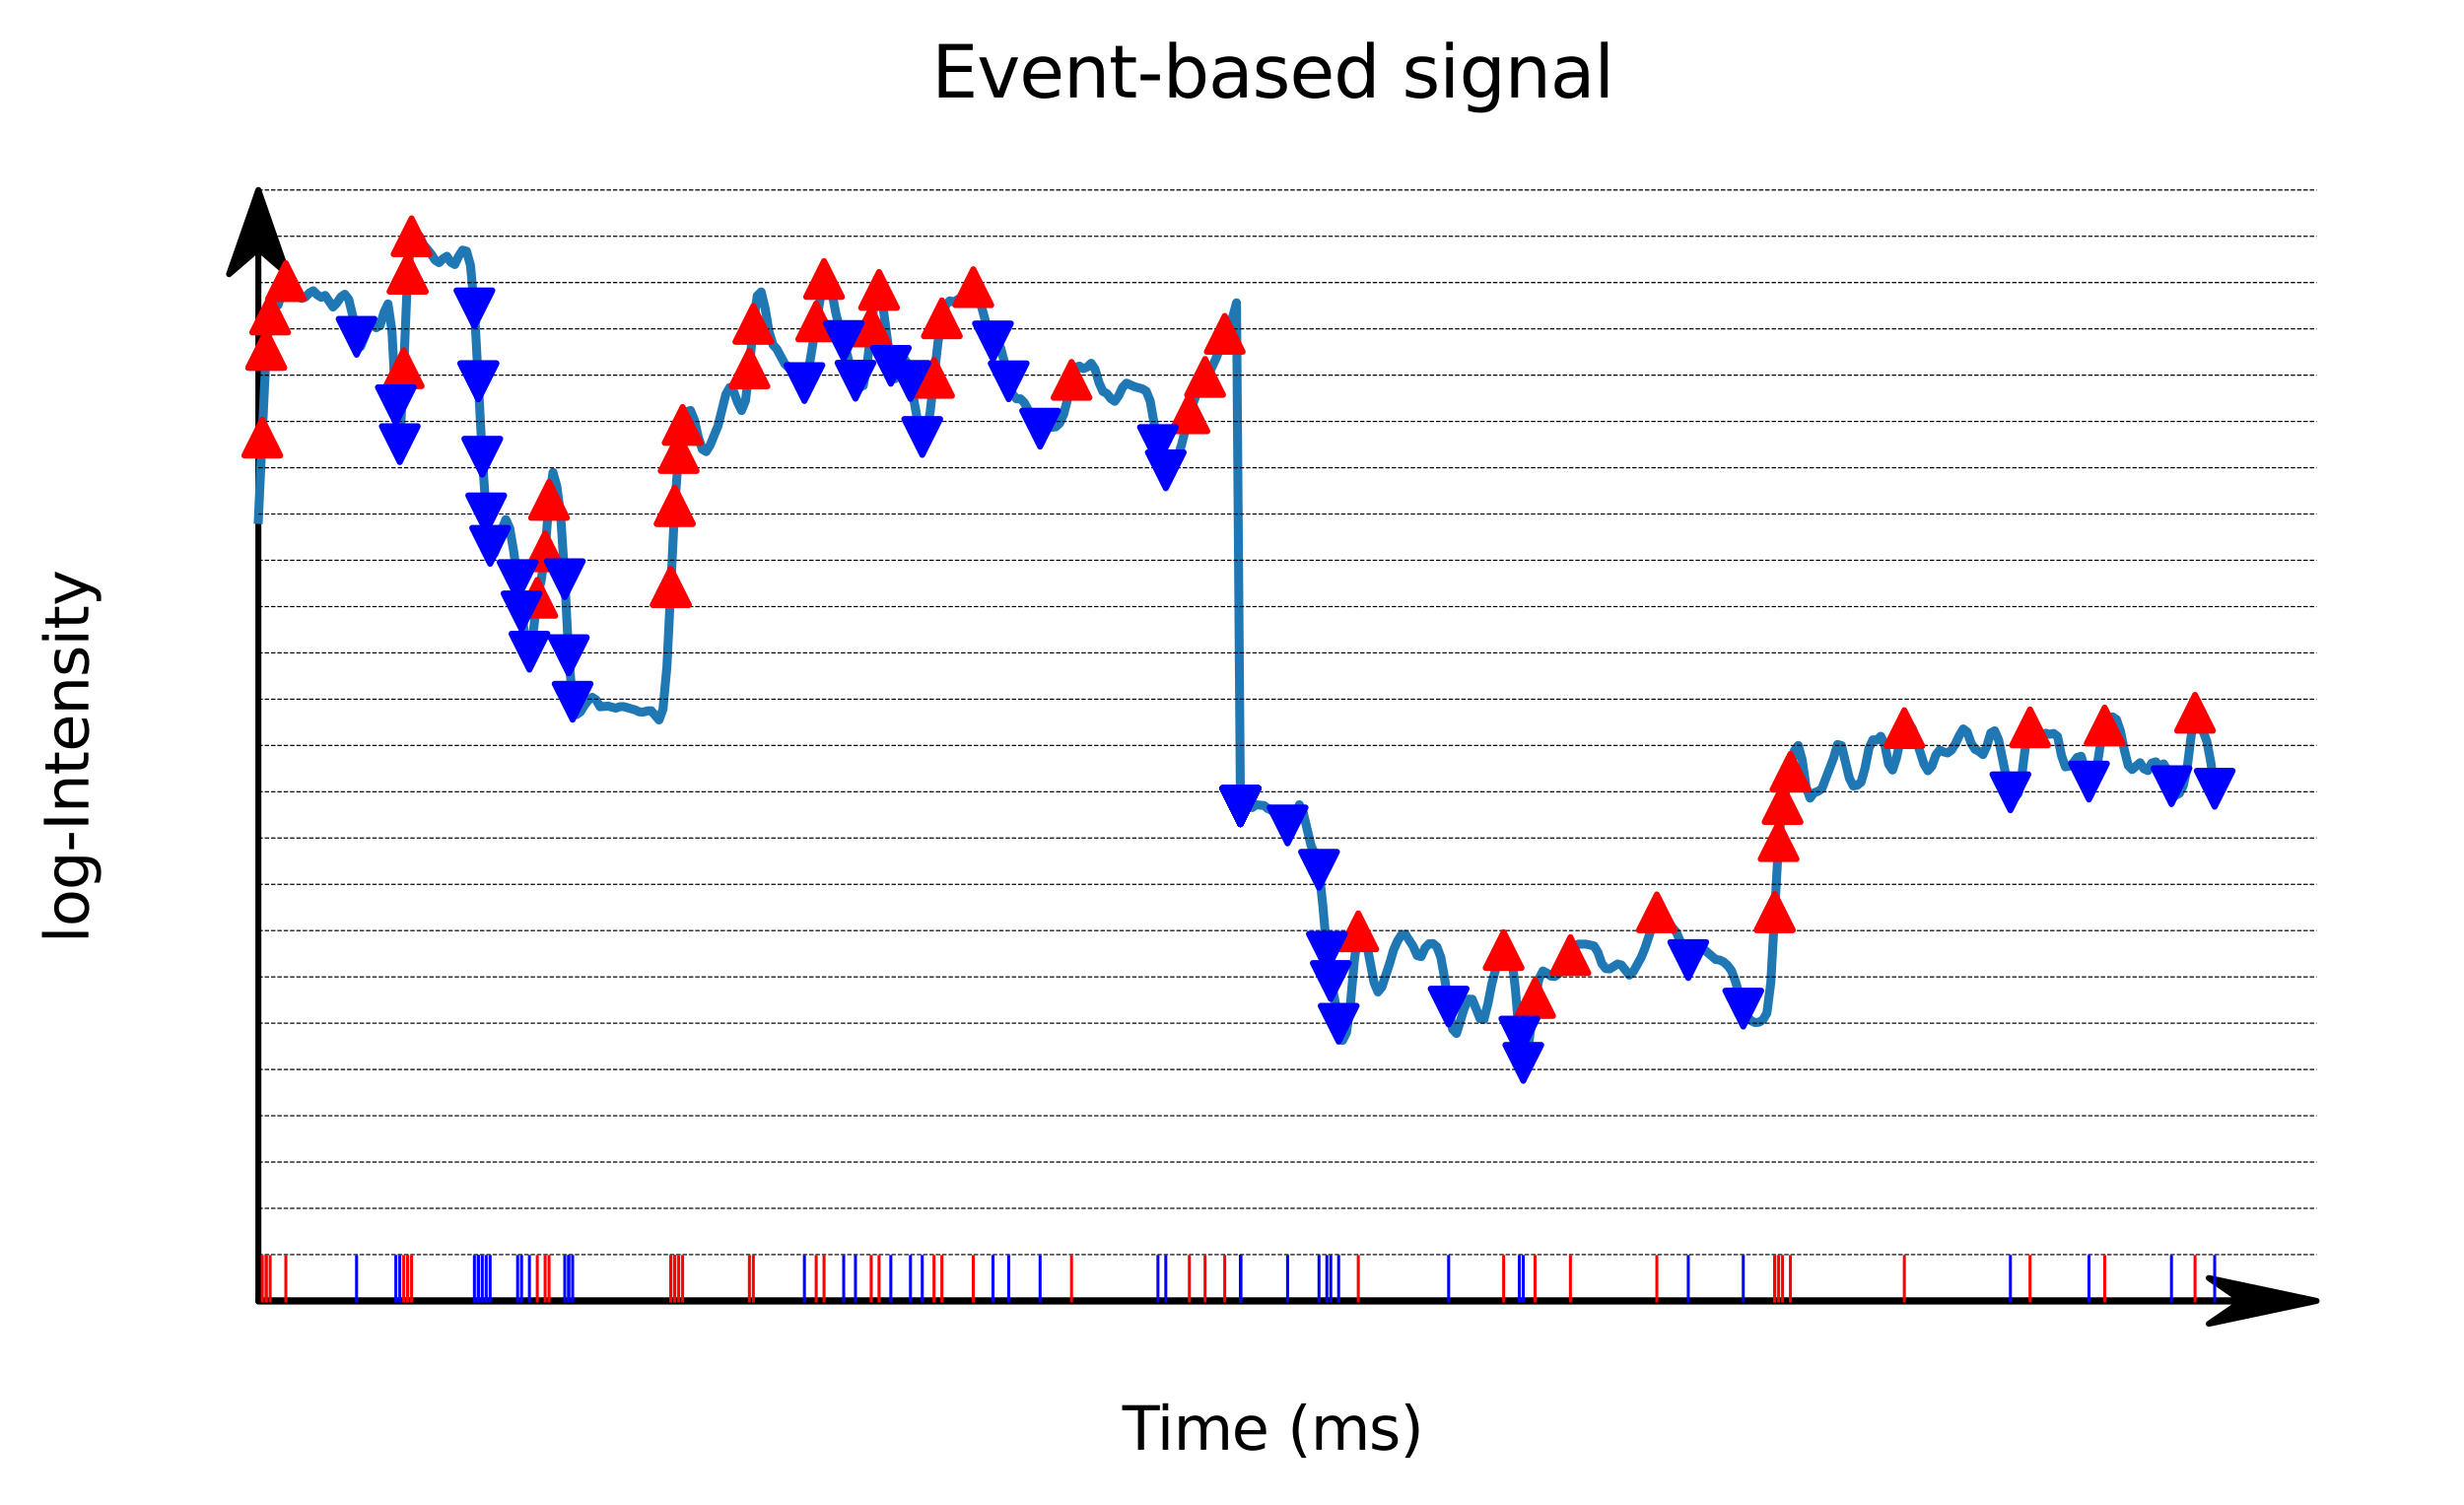 <?xml version="1.0" encoding="utf-8" standalone="no"?>
<!DOCTYPE svg PUBLIC "-//W3C//DTD SVG 1.1//EN"
  "http://www.w3.org/Graphics/SVG/1.1/DTD/svg11.dtd">
<svg xmlns:xlink="http://www.w3.org/1999/xlink" width="412.523pt" height="251.996pt" viewBox="0 0 412.523 251.996" xmlns="http://www.w3.org/2000/svg" version="1.1">
 <defs>
  <style type="text/css">*{stroke-linejoin: round; stroke-linecap: butt}</style>
 </defs>
 <g id="figure_1">
  <g id="patch_1">
   <path d="M 0 251.996 
L 412.523 251.996 
L 412.523 0 
L 0 0 
L 0 251.996 
z
" style="fill: none"/>
  </g>
  <g id="axes_1">
   <g id="patch_2">
    <path d="M 20.878 231.118 
L 405.323 231.118 
L 405.323 22.318 
L 20.878 22.318 
L 20.878 231.118 
z
" style="fill: none"/>
   </g>
   <g id="patch_3">
    <path d="M 387.848 217.8 
L 369.798 221.627 
L 375.213 217.908 
L 43.255 217.908 
L 43.255 217.692 
L 375.213 217.692 
L 369.798 213.972 
z
" style="stroke: #000000; stroke-linejoin: miter"/>
   </g>
   <g id="patch_4">
    <path d="M 43.255 31.809 
L 48.156 45.903 
L 43.255 41.675 
L 43.255 217.8 
L 43.254 217.8 
L 43.254 41.675 
L 38.353 45.903 
z
" style="stroke: #000000; stroke-linejoin: miter"/>
   </g>
   <g id="matplotlib.axis_1">
    <g id="text_1">
     <!-- Time (ms) -->
     <g transform="translate(187.901 242.717) scale(0.1 -0.1)">
      <defs>
       <path id="DejaVuSans-54" d="M -19 4666 
L 3928 4666 
L 3928 4134 
L 2272 4134 
L 2272 0 
L 1638 0 
L 1638 4134 
L -19 4134 
L -19 4666 
z
" transform="scale(0.016)"/>
       <path id="DejaVuSans-69" d="M 603 3500 
L 1178 3500 
L 1178 0 
L 603 0 
L 603 3500 
z
M 603 4863 
L 1178 4863 
L 1178 4134 
L 603 4134 
L 603 4863 
z
" transform="scale(0.016)"/>
       <path id="DejaVuSans-6d" d="M 3328 2828 
Q 3544 3216 3844 3400 
Q 4144 3584 4550 3584 
Q 5097 3584 5394 3201 
Q 5691 2819 5691 2113 
L 5691 0 
L 5113 0 
L 5113 2094 
Q 5113 2597 4934 2840 
Q 4756 3084 4391 3084 
Q 3944 3084 3684 2787 
Q 3425 2491 3425 1978 
L 3425 0 
L 2847 0 
L 2847 2094 
Q 2847 2600 2669 2842 
Q 2491 3084 2119 3084 
Q 1678 3084 1418 2786 
Q 1159 2488 1159 1978 
L 1159 0 
L 581 0 
L 581 3500 
L 1159 3500 
L 1159 2956 
Q 1356 3278 1631 3431 
Q 1906 3584 2284 3584 
Q 2666 3584 2933 3390 
Q 3200 3197 3328 2828 
z
" transform="scale(0.016)"/>
       <path id="DejaVuSans-65" d="M 3597 1894 
L 3597 1613 
L 953 1613 
Q 991 1019 1311 708 
Q 1631 397 2203 397 
Q 2534 397 2845 478 
Q 3156 559 3463 722 
L 3463 178 
Q 3153 47 2828 -22 
Q 2503 -91 2169 -91 
Q 1331 -91 842 396 
Q 353 884 353 1716 
Q 353 2575 817 3079 
Q 1281 3584 2069 3584 
Q 2775 3584 3186 3129 
Q 3597 2675 3597 1894 
z
M 3022 2063 
Q 3016 2534 2758 2815 
Q 2500 3097 2075 3097 
Q 1594 3097 1305 2825 
Q 1016 2553 972 2059 
L 3022 2063 
z
" transform="scale(0.016)"/>
       <path id="DejaVuSans-20" transform="scale(0.016)"/>
       <path id="DejaVuSans-28" d="M 1984 4856 
Q 1566 4138 1362 3434 
Q 1159 2731 1159 2009 
Q 1159 1288 1364 580 
Q 1569 -128 1984 -844 
L 1484 -844 
Q 1016 -109 783 600 
Q 550 1309 550 2009 
Q 550 2706 781 3412 
Q 1013 4119 1484 4856 
L 1984 4856 
z
" transform="scale(0.016)"/>
       <path id="DejaVuSans-73" d="M 2834 3397 
L 2834 2853 
Q 2591 2978 2328 3040 
Q 2066 3103 1784 3103 
Q 1356 3103 1142 2972 
Q 928 2841 928 2578 
Q 928 2378 1081 2264 
Q 1234 2150 1697 2047 
L 1894 2003 
Q 2506 1872 2764 1633 
Q 3022 1394 3022 966 
Q 3022 478 2636 193 
Q 2250 -91 1575 -91 
Q 1294 -91 989 -36 
Q 684 19 347 128 
L 347 722 
Q 666 556 975 473 
Q 1284 391 1588 391 
Q 1994 391 2212 530 
Q 2431 669 2431 922 
Q 2431 1156 2273 1281 
Q 2116 1406 1581 1522 
L 1381 1569 
Q 847 1681 609 1914 
Q 372 2147 372 2553 
Q 372 3047 722 3315 
Q 1072 3584 1716 3584 
Q 2034 3584 2315 3537 
Q 2597 3491 2834 3397 
z
" transform="scale(0.016)"/>
       <path id="DejaVuSans-29" d="M 513 4856 
L 1013 4856 
Q 1481 4119 1714 3412 
Q 1947 2706 1947 2009 
Q 1947 1309 1714 600 
Q 1481 -109 1013 -844 
L 513 -844 
Q 928 -128 1133 580 
Q 1338 1288 1338 2009 
Q 1338 2731 1133 3434 
Q 928 4138 513 4856 
z
" transform="scale(0.016)"/>
      </defs>
      <use xlink:href="#DejaVuSans-54"/>
      <use xlink:href="#DejaVuSans-69" x="57.959"/>
      <use xlink:href="#DejaVuSans-6d" x="85.742"/>
      <use xlink:href="#DejaVuSans-65" x="183.154"/>
      <use xlink:href="#DejaVuSans-20" x="244.678"/>
      <use xlink:href="#DejaVuSans-28" x="276.465"/>
      <use xlink:href="#DejaVuSans-6d" x="315.479"/>
      <use xlink:href="#DejaVuSans-73" x="412.891"/>
      <use xlink:href="#DejaVuSans-29" x="464.99"/>
     </g>
    </g>
   </g>
   <g id="matplotlib.axis_2">
    <g id="text_2">
     <!-- log-Intensity -->
     <g transform="translate(14.798 157.907) rotate(-90) scale(0.1 -0.1)">
      <defs>
       <path id="DejaVuSans-6c" d="M 603 4863 
L 1178 4863 
L 1178 0 
L 603 0 
L 603 4863 
z
" transform="scale(0.016)"/>
       <path id="DejaVuSans-6f" d="M 1959 3097 
Q 1497 3097 1228 2736 
Q 959 2375 959 1747 
Q 959 1119 1226 758 
Q 1494 397 1959 397 
Q 2419 397 2687 759 
Q 2956 1122 2956 1747 
Q 2956 2369 2687 2733 
Q 2419 3097 1959 3097 
z
M 1959 3584 
Q 2709 3584 3137 3096 
Q 3566 2609 3566 1747 
Q 3566 888 3137 398 
Q 2709 -91 1959 -91 
Q 1206 -91 779 398 
Q 353 888 353 1747 
Q 353 2609 779 3096 
Q 1206 3584 1959 3584 
z
" transform="scale(0.016)"/>
       <path id="DejaVuSans-67" d="M 2906 1791 
Q 2906 2416 2648 2759 
Q 2391 3103 1925 3103 
Q 1463 3103 1205 2759 
Q 947 2416 947 1791 
Q 947 1169 1205 825 
Q 1463 481 1925 481 
Q 2391 481 2648 825 
Q 2906 1169 2906 1791 
z
M 3481 434 
Q 3481 -459 3084 -895 
Q 2688 -1331 1869 -1331 
Q 1566 -1331 1297 -1286 
Q 1028 -1241 775 -1147 
L 775 -588 
Q 1028 -725 1275 -790 
Q 1522 -856 1778 -856 
Q 2344 -856 2625 -561 
Q 2906 -266 2906 331 
L 2906 616 
Q 2728 306 2450 153 
Q 2172 0 1784 0 
Q 1141 0 747 490 
Q 353 981 353 1791 
Q 353 2603 747 3093 
Q 1141 3584 1784 3584 
Q 2172 3584 2450 3431 
Q 2728 3278 2906 2969 
L 2906 3500 
L 3481 3500 
L 3481 434 
z
" transform="scale(0.016)"/>
       <path id="DejaVuSans-2d" d="M 313 2009 
L 1997 2009 
L 1997 1497 
L 313 1497 
L 313 2009 
z
" transform="scale(0.016)"/>
       <path id="DejaVuSans-49" d="M 628 4666 
L 1259 4666 
L 1259 0 
L 628 0 
L 628 4666 
z
" transform="scale(0.016)"/>
       <path id="DejaVuSans-6e" d="M 3513 2113 
L 3513 0 
L 2938 0 
L 2938 2094 
Q 2938 2591 2744 2837 
Q 2550 3084 2163 3084 
Q 1697 3084 1428 2787 
Q 1159 2491 1159 1978 
L 1159 0 
L 581 0 
L 581 3500 
L 1159 3500 
L 1159 2956 
Q 1366 3272 1645 3428 
Q 1925 3584 2291 3584 
Q 2894 3584 3203 3211 
Q 3513 2838 3513 2113 
z
" transform="scale(0.016)"/>
       <path id="DejaVuSans-74" d="M 1172 4494 
L 1172 3500 
L 2356 3500 
L 2356 3053 
L 1172 3053 
L 1172 1153 
Q 1172 725 1289 603 
Q 1406 481 1766 481 
L 2356 481 
L 2356 0 
L 1766 0 
Q 1100 0 847 248 
Q 594 497 594 1153 
L 594 3053 
L 172 3053 
L 172 3500 
L 594 3500 
L 594 4494 
L 1172 4494 
z
" transform="scale(0.016)"/>
       <path id="DejaVuSans-79" d="M 2059 -325 
Q 1816 -950 1584 -1140 
Q 1353 -1331 966 -1331 
L 506 -1331 
L 506 -850 
L 844 -850 
Q 1081 -850 1212 -737 
Q 1344 -625 1503 -206 
L 1606 56 
L 191 3500 
L 800 3500 
L 1894 763 
L 2988 3500 
L 3597 3500 
L 2059 -325 
z
" transform="scale(0.016)"/>
      </defs>
      <use xlink:href="#DejaVuSans-6c"/>
      <use xlink:href="#DejaVuSans-6f" x="27.783"/>
      <use xlink:href="#DejaVuSans-67" x="88.965"/>
      <use xlink:href="#DejaVuSans-2d" x="152.441"/>
      <use xlink:href="#DejaVuSans-49" x="188.525"/>
      <use xlink:href="#DejaVuSans-6e" x="218.018"/>
      <use xlink:href="#DejaVuSans-74" x="281.396"/>
      <use xlink:href="#DejaVuSans-65" x="320.605"/>
      <use xlink:href="#DejaVuSans-6e" x="382.129"/>
      <use xlink:href="#DejaVuSans-73" x="445.508"/>
      <use xlink:href="#DejaVuSans-69" x="497.607"/>
      <use xlink:href="#DejaVuSans-74" x="525.391"/>
      <use xlink:href="#DejaVuSans-79" x="564.6"/>
     </g>
    </g>
   </g>
   <g id="line2d_1">
    <path d="M 43.255 86.974 
L 44.57 58.572 
L 45.228 52.654 
L 45.885 51.615 
L 46.543 51.091 
L 47.858 47.068 
L 48.516 46.442 
L 49.174 47.55 
L 49.831 49.252 
L 50.489 49.961 
L 51.147 49.718 
L 51.804 49.045 
L 52.462 48.69 
L 53.12 49.363 
L 53.778 49.773 
L 54.435 49.464 
L 55.751 51.393 
L 56.408 50.718 
L 57.066 49.728 
L 57.724 49.268 
L 58.381 50.106 
L 59.039 52.812 
L 59.697 56.392 
L 60.354 58.037 
L 61.012 56.476 
L 61.67 54.363 
L 62.327 54.271 
L 62.985 54.876 
L 63.643 54.469 
L 64.3 52.275 
L 64.958 50.882 
L 65.616 55.336 
L 66.274 67.841 
L 66.931 74.364 
L 67.589 61.648 
L 68.247 45.813 
L 68.904 39.558 
L 69.562 38.768 
L 70.22 39.565 
L 70.877 40.921 
L 72.193 42.548 
L 72.85 43.553 
L 73.508 43.962 
L 74.166 43.322 
L 74.823 42.905 
L 75.481 43.91 
L 76.139 44.283 
L 76.796 42.882 
L 77.454 41.876 
L 78.112 42.05 
L 78.77 44.439 
L 79.427 51.633 
L 80.743 76.464 
L 81.4 85.953 
L 82.058 91.385 
L 82.716 92.715 
L 83.373 91.162 
L 84.031 88.57 
L 84.689 86.99 
L 85.346 88.462 
L 86.004 92.328 
L 87.977 107.22 
L 88.635 109.111 
L 89.292 105.722 
L 89.95 100.087 
L 90.608 97.17 
L 91.266 92.305 
L 91.923 83.69 
L 92.581 79.096 
L 93.239 81.47 
L 93.896 86.742 
L 94.554 96.971 
L 95.212 109.72 
L 95.869 117.489 
L 96.527 119.634 
L 97.185 119.167 
L 97.842 118.082 
L 98.5 117.237 
L 99.158 116.75 
L 99.815 117.195 
L 100.473 118.327 
L 101.788 118.219 
L 103.104 118.557 
L 103.762 118.316 
L 104.419 118.302 
L 106.392 118.875 
L 107.05 119.19 
L 107.708 119.212 
L 108.365 119.022 
L 109.023 118.989 
L 110.338 120.534 
L 110.996 118.736 
L 111.654 111.629 
L 112.969 84.698 
L 113.627 75.848 
L 114.284 71.145 
L 114.942 68.963 
L 115.6 68.714 
L 116.258 70.329 
L 116.915 73.196 
L 117.573 75.215 
L 118.231 75.605 
L 118.888 74.537 
L 120.204 71.305 
L 121.519 66.021 
L 122.177 64.875 
L 122.834 65.547 
L 123.492 67.39 
L 124.15 68.727 
L 124.807 67.111 
L 125.465 61.676 
L 126.123 54.227 
L 126.78 49.523 
L 127.438 48.878 
L 128.096 51.604 
L 128.754 55.543 
L 129.411 57.721 
L 130.069 58.459 
L 131.384 60.903 
L 132.042 61.567 
L 132.7 61.834 
L 133.357 62.508 
L 134.015 63.667 
L 134.673 64.132 
L 135.33 62.178 
L 137.303 50.126 
L 137.961 46.704 
L 138.619 46.098 
L 139.276 48.915 
L 139.934 52.432 
L 140.592 55.059 
L 141.25 57.083 
L 142.565 62.232 
L 143.223 63.744 
L 143.88 64.827 
L 144.538 64.545 
L 145.196 60.783 
L 146.511 49.487 
L 147.169 48.528 
L 147.826 51.299 
L 149.142 61.248 
L 149.799 63.419 
L 150.457 61.879 
L 151.115 59.727 
L 151.772 60.615 
L 152.43 63.772 
L 153.746 71.129 
L 154.403 73.158 
L 155.061 72.646 
L 155.719 69.017 
L 157.034 57.316 
L 157.692 53.294 
L 158.349 51.034 
L 159.007 50.369 
L 159.665 50.55 
L 160.98 49.799 
L 161.638 49.748 
L 162.953 48.076 
L 163.611 48.714 
L 165.584 55.973 
L 166.242 57.164 
L 166.899 57.19 
L 167.557 58.313 
L 169.53 66.027 
L 170.188 66.77 
L 170.845 66.765 
L 171.503 67.434 
L 173.476 71.164 
L 174.134 71.765 
L 174.791 71.795 
L 175.449 71.611 
L 176.764 71.456 
L 177.422 70.843 
L 178.08 69.346 
L 178.738 66.825 
L 179.395 63.595 
L 180.053 61.533 
L 180.711 61.289 
L 181.368 61.724 
L 182.026 61.448 
L 182.684 60.825 
L 183.341 61.825 
L 183.999 64.067 
L 184.657 65.536 
L 185.314 65.886 
L 185.972 66.725 
L 186.63 67.186 
L 187.287 66.253 
L 187.945 64.851 
L 188.603 64.151 
L 189.918 64.727 
L 191.234 65.094 
L 191.891 65.486 
L 192.549 67.091 
L 193.864 74.514 
L 194.522 77.21 
L 195.18 78.739 
L 195.837 78.884 
L 196.495 77.862 
L 197.153 76.527 
L 197.81 74.482 
L 199.126 69.188 
L 201.099 63.891 
L 201.756 63.108 
L 202.414 62.566 
L 203.73 59.668 
L 205.045 55.896 
L 205.703 54.669 
L 206.36 53.124 
L 207.018 50.697 
L 207.676 134.971 
L 208.333 134.027 
L 208.991 134.841 
L 209.649 135.198 
L 210.306 134.735 
L 211.622 134.861 
L 212.279 135.391 
L 212.937 135.686 
L 213.595 136.136 
L 214.91 137.684 
L 215.568 138.195 
L 216.226 137.813 
L 217.541 134.74 
L 218.199 136.117 
L 219.514 141.633 
L 220.172 143.022 
L 220.829 145.621 
L 221.487 151.799 
L 222.145 159.354 
L 222.802 164.237 
L 223.46 167.316 
L 224.118 171.397 
L 224.775 174.185 
L 225.433 172.873 
L 226.091 168.055 
L 226.748 160.757 
L 227.406 155.923 
L 228.064 155.57 
L 228.722 157.576 
L 230.037 164.473 
L 230.695 166.072 
L 231.352 165.256 
L 232.668 161.251 
L 233.325 159.02 
L 233.983 157.527 
L 234.641 156.5 
L 235.298 156.431 
L 236.614 158.483 
L 237.271 159.988 
L 237.929 160.154 
L 238.587 158.69 
L 239.244 158.016 
L 239.902 157.967 
L 240.56 158.517 
L 241.218 160.241 
L 241.875 163.896 
L 242.533 168.53 
L 243.191 172.318 
L 243.848 173.014 
L 245.164 168.749 
L 245.821 167.292 
L 246.479 167.294 
L 247.794 170.541 
L 248.452 170.643 
L 249.11 168.035 
L 249.767 164.676 
L 250.425 162.163 
L 251.74 159.054 
L 252.398 158.118 
L 253.056 159.885 
L 253.714 165.697 
L 254.371 173.548 
L 255.029 177.946 
L 255.687 176.432 
L 257.002 167.084 
L 257.66 163.877 
L 258.317 162.566 
L 258.975 162.906 
L 259.633 163.407 
L 260.29 163.479 
L 260.948 163.014 
L 261.606 162.289 
L 262.263 161.249 
L 263.579 158.72 
L 264.236 158.069 
L 265.552 158.07 
L 266.867 158.367 
L 267.525 159.449 
L 268.183 161.332 
L 268.84 162.157 
L 269.498 162.22 
L 270.813 161.395 
L 271.471 161.579 
L 272.786 163.251 
L 273.444 162.678 
L 274.759 160.315 
L 275.417 158.702 
L 277.39 152.747 
L 278.048 152.419 
L 280.021 155.361 
L 280.679 156.098 
L 282.652 160.734 
L 283.309 160.862 
L 284.625 158.967 
L 285.282 158.952 
L 287.255 160.649 
L 287.913 160.726 
L 288.571 161.049 
L 289.228 161.636 
L 289.886 162.52 
L 290.544 164.277 
L 291.859 168.864 
L 292.517 170.207 
L 293.175 170.886 
L 293.832 171.199 
L 294.49 171.137 
L 295.148 170.739 
L 295.805 169.652 
L 296.463 164.562 
L 297.778 140.819 
L 298.436 134.628 
L 299.751 129.213 
L 300.409 125.674 
L 301.067 124.814 
L 301.724 127.232 
L 302.382 131.809 
L 303.04 133.612 
L 303.698 132.741 
L 304.355 132.492 
L 305.013 132.06 
L 306.986 126.878 
L 307.644 124.648 
L 308.301 124.823 
L 309.617 130.286 
L 310.274 131.578 
L 310.932 131.469 
L 311.59 130.939 
L 312.247 128.58 
L 312.905 125.248 
L 313.563 123.863 
L 314.22 123.91 
L 314.878 123.272 
L 315.536 124.622 
L 316.194 127.95 
L 316.851 128.915 
L 317.509 126.893 
L 318.167 123.843 
L 318.824 121.905 
L 319.482 121.152 
L 320.14 121.916 
L 321.455 125.873 
L 322.113 127.918 
L 322.77 129.03 
L 323.428 128.298 
L 324.086 126.43 
L 324.743 125.566 
L 325.401 125.881 
L 326.059 126.059 
L 326.716 125.589 
L 327.374 124.542 
L 328.032 123.136 
L 328.69 122.043 
L 329.347 122.548 
L 330.005 124.429 
L 330.663 125.452 
L 331.32 125.797 
L 331.978 126.333 
L 332.636 124.916 
L 333.293 122.707 
L 333.951 122.351 
L 334.609 123.877 
L 335.924 130.298 
L 336.582 132.645 
L 337.239 133.615 
L 337.897 132.857 
L 338.555 129.274 
L 339.212 124.038 
L 339.87 121.775 
L 341.186 124.433 
L 341.843 123.382 
L 342.501 122.765 
L 343.159 122.934 
L 343.816 122.794 
L 344.474 123.297 
L 345.132 126.494 
L 345.789 128.386 
L 346.447 128.263 
L 347.105 127.713 
L 347.762 126.808 
L 348.42 126.612 
L 349.735 130.851 
L 350.393 131.252 
L 351.051 128.464 
L 351.708 124.261 
L 352.366 121.47 
L 353.024 120.45 
L 353.682 120.01 
L 354.339 120.462 
L 354.997 122.364 
L 355.655 125.555 
L 356.312 128.162 
L 356.97 128.835 
L 358.285 127.697 
L 358.943 128.71 
L 359.601 129.015 
L 360.258 127.748 
L 360.916 127.55 
L 361.574 128.327 
L 362.231 127.889 
L 362.889 128.987 
L 363.547 131.621 
L 364.204 133.174 
L 364.862 132.837 
L 365.52 131.546 
L 366.178 128.554 
L 366.835 123.261 
L 367.493 119.337 
L 368.151 120.131 
L 368.808 122.381 
L 369.466 124.114 
L 370.124 127.565 
L 370.781 132.058 
L 371.439 132.064 
L 371.439 132.064 
" clip-path="url(#pde2ac12450)" style="fill: none; stroke: #1f77b4; stroke-width: 1.5; stroke-linecap: square"/>
   </g>
   <g id="line2d_2">
    <path d="M 43.255 217.8 
L 387.848 217.8 
" clip-path="url(#pde2ac12450)" style="fill: none; stroke-dasharray: 0.74,0.32; stroke-dashoffset: 0; stroke: #000000; stroke-width: 0.2"/>
   </g>
   <g id="line2d_3">
    <path d="M 43.255 210.05 
L 387.848 210.05 
" clip-path="url(#pde2ac12450)" style="fill: none; stroke-dasharray: 0.74,0.32; stroke-dashoffset: 0; stroke: #000000; stroke-width: 0.2"/>
   </g>
   <g id="line2d_4">
    <path d="M 43.255 202.301 
L 387.848 202.301 
" clip-path="url(#pde2ac12450)" style="fill: none; stroke-dasharray: 0.74,0.32; stroke-dashoffset: 0; stroke: #000000; stroke-width: 0.2"/>
   </g>
   <g id="line2d_5">
    <path d="M 43.255 194.551 
L 387.848 194.551 
" clip-path="url(#pde2ac12450)" style="fill: none; stroke-dasharray: 0.74,0.32; stroke-dashoffset: 0; stroke: #000000; stroke-width: 0.2"/>
   </g>
   <g id="line2d_6">
    <path d="M 43.255 186.801 
L 387.848 186.801 
" clip-path="url(#pde2ac12450)" style="fill: none; stroke-dasharray: 0.74,0.32; stroke-dashoffset: 0; stroke: #000000; stroke-width: 0.2"/>
   </g>
   <g id="line2d_7">
    <path d="M 43.255 179.052 
L 387.848 179.052 
" clip-path="url(#pde2ac12450)" style="fill: none; stroke-dasharray: 0.74,0.32; stroke-dashoffset: 0; stroke: #000000; stroke-width: 0.2"/>
   </g>
   <g id="line2d_8">
    <path d="M 43.255 171.302 
L 387.848 171.302 
" clip-path="url(#pde2ac12450)" style="fill: none; stroke-dasharray: 0.74,0.32; stroke-dashoffset: 0; stroke: #000000; stroke-width: 0.2"/>
   </g>
   <g id="line2d_9">
    <path d="M 43.255 163.553 
L 387.848 163.553 
" clip-path="url(#pde2ac12450)" style="fill: none; stroke-dasharray: 0.74,0.32; stroke-dashoffset: 0; stroke: #000000; stroke-width: 0.2"/>
   </g>
   <g id="line2d_10">
    <path d="M 43.255 155.803 
L 387.848 155.803 
" clip-path="url(#pde2ac12450)" style="fill: none; stroke-dasharray: 0.74,0.32; stroke-dashoffset: 0; stroke: #000000; stroke-width: 0.2"/>
   </g>
   <g id="line2d_11">
    <path d="M 43.255 148.053 
L 387.848 148.053 
" clip-path="url(#pde2ac12450)" style="fill: none; stroke-dasharray: 0.74,0.32; stroke-dashoffset: 0; stroke: #000000; stroke-width: 0.2"/>
   </g>
   <g id="line2d_12">
    <path d="M 43.255 140.304 
L 387.848 140.304 
" clip-path="url(#pde2ac12450)" style="fill: none; stroke-dasharray: 0.74,0.32; stroke-dashoffset: 0; stroke: #000000; stroke-width: 0.2"/>
   </g>
   <g id="line2d_13">
    <path d="M 43.255 132.554 
L 387.848 132.554 
" clip-path="url(#pde2ac12450)" style="fill: none; stroke-dasharray: 0.74,0.32; stroke-dashoffset: 0; stroke: #000000; stroke-width: 0.2"/>
   </g>
   <g id="line2d_14">
    <path d="M 43.255 124.804 
L 387.848 124.804 
" clip-path="url(#pde2ac12450)" style="fill: none; stroke-dasharray: 0.74,0.32; stroke-dashoffset: 0; stroke: #000000; stroke-width: 0.2"/>
   </g>
   <g id="line2d_15">
    <path d="M 43.255 117.055 
L 387.848 117.055 
" clip-path="url(#pde2ac12450)" style="fill: none; stroke-dasharray: 0.74,0.32; stroke-dashoffset: 0; stroke: #000000; stroke-width: 0.2"/>
   </g>
   <g id="line2d_16">
    <path d="M 43.255 109.305 
L 387.848 109.305 
" clip-path="url(#pde2ac12450)" style="fill: none; stroke-dasharray: 0.74,0.32; stroke-dashoffset: 0; stroke: #000000; stroke-width: 0.2"/>
   </g>
   <g id="line2d_17">
    <path d="M 43.255 101.556 
L 387.848 101.556 
" clip-path="url(#pde2ac12450)" style="fill: none; stroke-dasharray: 0.74,0.32; stroke-dashoffset: 0; stroke: #000000; stroke-width: 0.2"/>
   </g>
   <g id="line2d_18">
    <path d="M 43.255 93.806 
L 387.848 93.806 
" clip-path="url(#pde2ac12450)" style="fill: none; stroke-dasharray: 0.74,0.32; stroke-dashoffset: 0; stroke: #000000; stroke-width: 0.2"/>
   </g>
   <g id="line2d_19">
    <path d="M 43.255 86.056 
L 387.848 86.056 
" clip-path="url(#pde2ac12450)" style="fill: none; stroke-dasharray: 0.74,0.32; stroke-dashoffset: 0; stroke: #000000; stroke-width: 0.2"/>
   </g>
   <g id="line2d_20">
    <path d="M 43.255 78.307 
L 387.848 78.307 
" clip-path="url(#pde2ac12450)" style="fill: none; stroke-dasharray: 0.74,0.32; stroke-dashoffset: 0; stroke: #000000; stroke-width: 0.2"/>
   </g>
   <g id="line2d_21">
    <path d="M 43.255 70.557 
L 387.848 70.557 
" clip-path="url(#pde2ac12450)" style="fill: none; stroke-dasharray: 0.74,0.32; stroke-dashoffset: 0; stroke: #000000; stroke-width: 0.2"/>
   </g>
   <g id="line2d_22">
    <path d="M 43.255 62.807 
L 387.848 62.807 
" clip-path="url(#pde2ac12450)" style="fill: none; stroke-dasharray: 0.74,0.32; stroke-dashoffset: 0; stroke: #000000; stroke-width: 0.2"/>
   </g>
   <g id="line2d_23">
    <path d="M 43.255 55.058 
L 387.848 55.058 
" clip-path="url(#pde2ac12450)" style="fill: none; stroke-dasharray: 0.74,0.32; stroke-dashoffset: 0; stroke: #000000; stroke-width: 0.2"/>
   </g>
   <g id="line2d_24">
    <path d="M 43.255 47.308 
L 387.848 47.308 
" clip-path="url(#pde2ac12450)" style="fill: none; stroke-dasharray: 0.74,0.32; stroke-dashoffset: 0; stroke: #000000; stroke-width: 0.2"/>
   </g>
   <g id="line2d_25">
    <path d="M 43.255 39.559 
L 387.848 39.559 
" clip-path="url(#pde2ac12450)" style="fill: none; stroke-dasharray: 0.74,0.32; stroke-dashoffset: 0; stroke: #000000; stroke-width: 0.2"/>
   </g>
   <g id="line2d_26">
    <path d="M 43.255 31.809 
L 387.848 31.809 
" clip-path="url(#pde2ac12450)" style="fill: none; stroke-dasharray: 0.74,0.32; stroke-dashoffset: 0; stroke: #000000; stroke-width: 0.2"/>
   </g>
   <g id="line2d_27">
    <defs>
     <path id="m24d2875153" d="M 0 -3 
L -3 3 
L 3 3 
z
" style="stroke: #ff0000; stroke-linejoin: miter"/>
    </defs>
    <g clip-path="url(#pde2ac12450)">
     <use xlink:href="#m24d2875153" x="43.912" y="73.257" style="fill: #ff0000; stroke: #ff0000; stroke-linejoin: miter"/>
    </g>
   </g>
   <g id="line2d_28">
    <path d="M 43.912 217.8 
L 43.912 210.36 
" clip-path="url(#pde2ac12450)" style="fill: none; stroke: #ff0000; stroke-width: 0.5; stroke-linecap: square"/>
   </g>
   <g id="line2d_29">
    <g clip-path="url(#pde2ac12450)">
     <use xlink:href="#m24d2875153" x="44.57" y="58.572" style="fill: #ff0000; stroke: #ff0000; stroke-linejoin: miter"/>
    </g>
   </g>
   <g id="line2d_30">
    <path d="M 44.57 217.8 
L 44.57 210.36 
" clip-path="url(#pde2ac12450)" style="fill: none; stroke: #ff0000; stroke-width: 0.5; stroke-linecap: square"/>
   </g>
   <g id="line2d_31">
    <g clip-path="url(#pde2ac12450)">
     <use xlink:href="#m24d2875153" x="44.57" y="58.572" style="fill: #ff0000; stroke: #ff0000; stroke-linejoin: miter"/>
    </g>
   </g>
   <g id="line2d_32">
    <path d="M 44.57 217.8 
L 44.57 210.36 
" clip-path="url(#pde2ac12450)" style="fill: none; stroke: #ff0000; stroke-width: 0.5; stroke-linecap: square"/>
   </g>
   <g id="line2d_33">
    <g clip-path="url(#pde2ac12450)">
     <use xlink:href="#m24d2875153" x="45.228" y="52.654" style="fill: #ff0000; stroke: #ff0000; stroke-linejoin: miter"/>
    </g>
   </g>
   <g id="line2d_34">
    <path d="M 45.228 217.8 
L 45.228 210.36 
" clip-path="url(#pde2ac12450)" style="fill: none; stroke: #ff0000; stroke-width: 0.5; stroke-linecap: square"/>
   </g>
   <g id="line2d_35">
    <g clip-path="url(#pde2ac12450)">
     <use xlink:href="#m24d2875153" x="47.858" y="47.068" style="fill: #ff0000; stroke: #ff0000; stroke-linejoin: miter"/>
    </g>
   </g>
   <g id="line2d_36">
    <path d="M 47.858 217.8 
L 47.858 210.36 
" clip-path="url(#pde2ac12450)" style="fill: none; stroke: #ff0000; stroke-width: 0.5; stroke-linecap: square"/>
   </g>
   <g id="line2d_37">
    <g clip-path="url(#pde2ac12450)">
     <use xlink:href="#m24d2875153" x="67.589" y="61.648" style="fill: #ff0000; stroke: #ff0000; stroke-linejoin: miter"/>
    </g>
   </g>
   <g id="line2d_38">
    <path d="M 67.589 217.8 
L 67.589 210.36 
" clip-path="url(#pde2ac12450)" style="fill: none; stroke: #ff0000; stroke-width: 0.5; stroke-linecap: square"/>
   </g>
   <g id="line2d_39">
    <g clip-path="url(#pde2ac12450)">
     <use xlink:href="#m24d2875153" x="68.247" y="45.813" style="fill: #ff0000; stroke: #ff0000; stroke-linejoin: miter"/>
    </g>
   </g>
   <g id="line2d_40">
    <path d="M 68.247 217.8 
L 68.247 210.36 
" clip-path="url(#pde2ac12450)" style="fill: none; stroke: #ff0000; stroke-width: 0.5; stroke-linecap: square"/>
   </g>
   <g id="line2d_41">
    <g clip-path="url(#pde2ac12450)">
     <use xlink:href="#m24d2875153" x="68.247" y="45.813" style="fill: #ff0000; stroke: #ff0000; stroke-linejoin: miter"/>
    </g>
   </g>
   <g id="line2d_42">
    <path d="M 68.247 217.8 
L 68.247 210.36 
" clip-path="url(#pde2ac12450)" style="fill: none; stroke: #ff0000; stroke-width: 0.5; stroke-linecap: square"/>
   </g>
   <g id="line2d_43">
    <g clip-path="url(#pde2ac12450)">
     <use xlink:href="#m24d2875153" x="68.904" y="39.558" style="fill: #ff0000; stroke: #ff0000; stroke-linejoin: miter"/>
    </g>
   </g>
   <g id="line2d_44">
    <path d="M 68.904 217.8 
L 68.904 210.36 
" clip-path="url(#pde2ac12450)" style="fill: none; stroke: #ff0000; stroke-width: 0.5; stroke-linecap: square"/>
   </g>
   <g id="line2d_45">
    <g clip-path="url(#pde2ac12450)">
     <use xlink:href="#m24d2875153" x="89.95" y="100.087" style="fill: #ff0000; stroke: #ff0000; stroke-linejoin: miter"/>
    </g>
   </g>
   <g id="line2d_46">
    <path d="M 89.95 217.8 
L 89.95 210.36 
" clip-path="url(#pde2ac12450)" style="fill: none; stroke: #ff0000; stroke-width: 0.5; stroke-linecap: square"/>
   </g>
   <g id="line2d_47">
    <g clip-path="url(#pde2ac12450)">
     <use xlink:href="#m24d2875153" x="91.266" y="92.305" style="fill: #ff0000; stroke: #ff0000; stroke-linejoin: miter"/>
    </g>
   </g>
   <g id="line2d_48">
    <path d="M 91.266 217.8 
L 91.266 210.36 
" clip-path="url(#pde2ac12450)" style="fill: none; stroke: #ff0000; stroke-width: 0.5; stroke-linecap: square"/>
   </g>
   <g id="line2d_49">
    <g clip-path="url(#pde2ac12450)">
     <use xlink:href="#m24d2875153" x="91.923" y="83.69" style="fill: #ff0000; stroke: #ff0000; stroke-linejoin: miter"/>
    </g>
   </g>
   <g id="line2d_50">
    <path d="M 91.923 217.8 
L 91.923 210.36 
" clip-path="url(#pde2ac12450)" style="fill: none; stroke: #ff0000; stroke-width: 0.5; stroke-linecap: square"/>
   </g>
   <g id="line2d_51">
    <g clip-path="url(#pde2ac12450)">
     <use xlink:href="#m24d2875153" x="112.311" y="98.279" style="fill: #ff0000; stroke: #ff0000; stroke-linejoin: miter"/>
    </g>
   </g>
   <g id="line2d_52">
    <path d="M 112.311 217.8 
L 112.311 210.36 
" clip-path="url(#pde2ac12450)" style="fill: none; stroke: #ff0000; stroke-width: 0.5; stroke-linecap: square"/>
   </g>
   <g id="line2d_53">
    <g clip-path="url(#pde2ac12450)">
     <use xlink:href="#m24d2875153" x="112.311" y="98.279" style="fill: #ff0000; stroke: #ff0000; stroke-linejoin: miter"/>
    </g>
   </g>
   <g id="line2d_54">
    <path d="M 112.311 217.8 
L 112.311 210.36 
" clip-path="url(#pde2ac12450)" style="fill: none; stroke: #ff0000; stroke-width: 0.5; stroke-linecap: square"/>
   </g>
   <g id="line2d_55">
    <g clip-path="url(#pde2ac12450)">
     <use xlink:href="#m24d2875153" x="112.969" y="84.698" style="fill: #ff0000; stroke: #ff0000; stroke-linejoin: miter"/>
    </g>
   </g>
   <g id="line2d_56">
    <path d="M 112.969 217.8 
L 112.969 210.36 
" clip-path="url(#pde2ac12450)" style="fill: none; stroke: #ff0000; stroke-width: 0.5; stroke-linecap: square"/>
   </g>
   <g id="line2d_57">
    <g clip-path="url(#pde2ac12450)">
     <use xlink:href="#m24d2875153" x="112.969" y="84.698" style="fill: #ff0000; stroke: #ff0000; stroke-linejoin: miter"/>
    </g>
   </g>
   <g id="line2d_58">
    <path d="M 112.969 217.8 
L 112.969 210.36 
" clip-path="url(#pde2ac12450)" style="fill: none; stroke: #ff0000; stroke-width: 0.5; stroke-linecap: square"/>
   </g>
   <g id="line2d_59">
    <g clip-path="url(#pde2ac12450)">
     <use xlink:href="#m24d2875153" x="113.627" y="75.848" style="fill: #ff0000; stroke: #ff0000; stroke-linejoin: miter"/>
    </g>
   </g>
   <g id="line2d_60">
    <path d="M 113.627 217.8 
L 113.627 210.36 
" clip-path="url(#pde2ac12450)" style="fill: none; stroke: #ff0000; stroke-width: 0.5; stroke-linecap: square"/>
   </g>
   <g id="line2d_61">
    <g clip-path="url(#pde2ac12450)">
     <use xlink:href="#m24d2875153" x="114.284" y="71.145" style="fill: #ff0000; stroke: #ff0000; stroke-linejoin: miter"/>
    </g>
   </g>
   <g id="line2d_62">
    <path d="M 114.284 217.8 
L 114.284 210.36 
" clip-path="url(#pde2ac12450)" style="fill: none; stroke: #ff0000; stroke-width: 0.5; stroke-linecap: square"/>
   </g>
   <g id="line2d_63">
    <g clip-path="url(#pde2ac12450)">
     <use xlink:href="#m24d2875153" x="125.465" y="61.676" style="fill: #ff0000; stroke: #ff0000; stroke-linejoin: miter"/>
    </g>
   </g>
   <g id="line2d_64">
    <path d="M 125.465 217.8 
L 125.465 210.36 
" clip-path="url(#pde2ac12450)" style="fill: none; stroke: #ff0000; stroke-width: 0.5; stroke-linecap: square"/>
   </g>
   <g id="line2d_65">
    <g clip-path="url(#pde2ac12450)">
     <use xlink:href="#m24d2875153" x="126.123" y="54.227" style="fill: #ff0000; stroke: #ff0000; stroke-linejoin: miter"/>
    </g>
   </g>
   <g id="line2d_66">
    <path d="M 126.123 217.8 
L 126.123 210.36 
" clip-path="url(#pde2ac12450)" style="fill: none; stroke: #ff0000; stroke-width: 0.5; stroke-linecap: square"/>
   </g>
   <g id="line2d_67">
    <g clip-path="url(#pde2ac12450)">
     <use xlink:href="#m24d2875153" x="136.646" y="53.805" style="fill: #ff0000; stroke: #ff0000; stroke-linejoin: miter"/>
    </g>
   </g>
   <g id="line2d_68">
    <path d="M 136.646 217.8 
L 136.646 210.36 
" clip-path="url(#pde2ac12450)" style="fill: none; stroke: #ff0000; stroke-width: 0.5; stroke-linecap: square"/>
   </g>
   <g id="line2d_69">
    <g clip-path="url(#pde2ac12450)">
     <use xlink:href="#m24d2875153" x="137.961" y="46.704" style="fill: #ff0000; stroke: #ff0000; stroke-linejoin: miter"/>
    </g>
   </g>
   <g id="line2d_70">
    <path d="M 137.961 217.8 
L 137.961 210.36 
" clip-path="url(#pde2ac12450)" style="fill: none; stroke: #ff0000; stroke-width: 0.5; stroke-linecap: square"/>
   </g>
   <g id="line2d_71">
    <g clip-path="url(#pde2ac12450)">
     <use xlink:href="#m24d2875153" x="145.853" y="54.665" style="fill: #ff0000; stroke: #ff0000; stroke-linejoin: miter"/>
    </g>
   </g>
   <g id="line2d_72">
    <path d="M 145.853 217.8 
L 145.853 210.36 
" clip-path="url(#pde2ac12450)" style="fill: none; stroke: #ff0000; stroke-width: 0.5; stroke-linecap: square"/>
   </g>
   <g id="line2d_73">
    <g clip-path="url(#pde2ac12450)">
     <use xlink:href="#m24d2875153" x="147.169" y="48.528" style="fill: #ff0000; stroke: #ff0000; stroke-linejoin: miter"/>
    </g>
   </g>
   <g id="line2d_74">
    <path d="M 147.169 217.8 
L 147.169 210.36 
" clip-path="url(#pde2ac12450)" style="fill: none; stroke: #ff0000; stroke-width: 0.5; stroke-linecap: square"/>
   </g>
   <g id="line2d_75">
    <g clip-path="url(#pde2ac12450)">
     <use xlink:href="#m24d2875153" x="156.376" y="63.266" style="fill: #ff0000; stroke: #ff0000; stroke-linejoin: miter"/>
    </g>
   </g>
   <g id="line2d_76">
    <path d="M 156.376 217.8 
L 156.376 210.36 
" clip-path="url(#pde2ac12450)" style="fill: none; stroke: #ff0000; stroke-width: 0.5; stroke-linecap: square"/>
   </g>
   <g id="line2d_77">
    <g clip-path="url(#pde2ac12450)">
     <use xlink:href="#m24d2875153" x="157.692" y="53.294" style="fill: #ff0000; stroke: #ff0000; stroke-linejoin: miter"/>
    </g>
   </g>
   <g id="line2d_78">
    <path d="M 157.692 217.8 
L 157.692 210.36 
" clip-path="url(#pde2ac12450)" style="fill: none; stroke: #ff0000; stroke-width: 0.5; stroke-linecap: square"/>
   </g>
   <g id="line2d_79">
    <g clip-path="url(#pde2ac12450)">
     <use xlink:href="#m24d2875153" x="162.953" y="48.076" style="fill: #ff0000; stroke: #ff0000; stroke-linejoin: miter"/>
    </g>
   </g>
   <g id="line2d_80">
    <path d="M 162.953 217.8 
L 162.953 210.36 
" clip-path="url(#pde2ac12450)" style="fill: none; stroke: #ff0000; stroke-width: 0.5; stroke-linecap: square"/>
   </g>
   <g id="line2d_81">
    <g clip-path="url(#pde2ac12450)">
     <use xlink:href="#m24d2875153" x="179.395" y="63.595" style="fill: #ff0000; stroke: #ff0000; stroke-linejoin: miter"/>
    </g>
   </g>
   <g id="line2d_82">
    <path d="M 179.395 217.8 
L 179.395 210.36 
" clip-path="url(#pde2ac12450)" style="fill: none; stroke: #ff0000; stroke-width: 0.5; stroke-linecap: square"/>
   </g>
   <g id="line2d_83">
    <g clip-path="url(#pde2ac12450)">
     <use xlink:href="#m24d2875153" x="199.126" y="69.188" style="fill: #ff0000; stroke: #ff0000; stroke-linejoin: miter"/>
    </g>
   </g>
   <g id="line2d_84">
    <path d="M 199.126 217.8 
L 199.126 210.36 
" clip-path="url(#pde2ac12450)" style="fill: none; stroke: #ff0000; stroke-width: 0.5; stroke-linecap: square"/>
   </g>
   <g id="line2d_85">
    <g clip-path="url(#pde2ac12450)">
     <use xlink:href="#m24d2875153" x="201.756" y="63.108" style="fill: #ff0000; stroke: #ff0000; stroke-linejoin: miter"/>
    </g>
   </g>
   <g id="line2d_86">
    <path d="M 201.756 217.8 
L 201.756 210.36 
" clip-path="url(#pde2ac12450)" style="fill: none; stroke: #ff0000; stroke-width: 0.5; stroke-linecap: square"/>
   </g>
   <g id="line2d_87">
    <g clip-path="url(#pde2ac12450)">
     <use xlink:href="#m24d2875153" x="205.045" y="55.896" style="fill: #ff0000; stroke: #ff0000; stroke-linejoin: miter"/>
    </g>
   </g>
   <g id="line2d_88">
    <path d="M 205.045 217.8 
L 205.045 210.36 
" clip-path="url(#pde2ac12450)" style="fill: none; stroke: #ff0000; stroke-width: 0.5; stroke-linecap: square"/>
   </g>
   <g id="line2d_89">
    <g clip-path="url(#pde2ac12450)">
     <use xlink:href="#m24d2875153" x="227.406" y="155.923" style="fill: #ff0000; stroke: #ff0000; stroke-linejoin: miter"/>
    </g>
   </g>
   <g id="line2d_90">
    <path d="M 227.406 217.8 
L 227.406 210.36 
" clip-path="url(#pde2ac12450)" style="fill: none; stroke: #ff0000; stroke-width: 0.5; stroke-linecap: square"/>
   </g>
   <g id="line2d_91">
    <g clip-path="url(#pde2ac12450)">
     <use xlink:href="#m24d2875153" x="251.74" y="159.054" style="fill: #ff0000; stroke: #ff0000; stroke-linejoin: miter"/>
    </g>
   </g>
   <g id="line2d_92">
    <path d="M 251.74 217.8 
L 251.74 210.36 
" clip-path="url(#pde2ac12450)" style="fill: none; stroke: #ff0000; stroke-width: 0.5; stroke-linecap: square"/>
   </g>
   <g id="line2d_93">
    <g clip-path="url(#pde2ac12450)">
     <use xlink:href="#m24d2875153" x="257.002" y="167.084" style="fill: #ff0000; stroke: #ff0000; stroke-linejoin: miter"/>
    </g>
   </g>
   <g id="line2d_94">
    <path d="M 257.002 217.8 
L 257.002 210.36 
" clip-path="url(#pde2ac12450)" style="fill: none; stroke: #ff0000; stroke-width: 0.5; stroke-linecap: square"/>
   </g>
   <g id="line2d_95">
    <g clip-path="url(#pde2ac12450)">
     <use xlink:href="#m24d2875153" x="262.921" y="159.913" style="fill: #ff0000; stroke: #ff0000; stroke-linejoin: miter"/>
    </g>
   </g>
   <g id="line2d_96">
    <path d="M 262.921 217.8 
L 262.921 210.36 
" clip-path="url(#pde2ac12450)" style="fill: none; stroke: #ff0000; stroke-width: 0.5; stroke-linecap: square"/>
   </g>
   <g id="line2d_97">
    <g clip-path="url(#pde2ac12450)">
     <use xlink:href="#m24d2875153" x="277.39" y="152.747" style="fill: #ff0000; stroke: #ff0000; stroke-linejoin: miter"/>
    </g>
   </g>
   <g id="line2d_98">
    <path d="M 277.39 217.8 
L 277.39 210.36 
" clip-path="url(#pde2ac12450)" style="fill: none; stroke: #ff0000; stroke-width: 0.5; stroke-linecap: square"/>
   </g>
   <g id="line2d_99">
    <g clip-path="url(#pde2ac12450)">
     <use xlink:href="#m24d2875153" x="297.121" y="152.71" style="fill: #ff0000; stroke: #ff0000; stroke-linejoin: miter"/>
    </g>
   </g>
   <g id="line2d_100">
    <path d="M 297.121 217.8 
L 297.121 210.36 
" clip-path="url(#pde2ac12450)" style="fill: none; stroke: #ff0000; stroke-width: 0.5; stroke-linecap: square"/>
   </g>
   <g id="line2d_101">
    <g clip-path="url(#pde2ac12450)">
     <use xlink:href="#m24d2875153" x="297.121" y="152.71" style="fill: #ff0000; stroke: #ff0000; stroke-linejoin: miter"/>
    </g>
   </g>
   <g id="line2d_102">
    <path d="M 297.121 217.8 
L 297.121 210.36 
" clip-path="url(#pde2ac12450)" style="fill: none; stroke: #ff0000; stroke-width: 0.5; stroke-linecap: square"/>
   </g>
   <g id="line2d_103">
    <g clip-path="url(#pde2ac12450)">
     <use xlink:href="#m24d2875153" x="297.778" y="140.819" style="fill: #ff0000; stroke: #ff0000; stroke-linejoin: miter"/>
    </g>
   </g>
   <g id="line2d_104">
    <path d="M 297.778 217.8 
L 297.778 210.36 
" clip-path="url(#pde2ac12450)" style="fill: none; stroke: #ff0000; stroke-width: 0.5; stroke-linecap: square"/>
   </g>
   <g id="line2d_105">
    <g clip-path="url(#pde2ac12450)">
     <use xlink:href="#m24d2875153" x="298.436" y="134.628" style="fill: #ff0000; stroke: #ff0000; stroke-linejoin: miter"/>
    </g>
   </g>
   <g id="line2d_106">
    <path d="M 298.436 217.8 
L 298.436 210.36 
" clip-path="url(#pde2ac12450)" style="fill: none; stroke: #ff0000; stroke-width: 0.5; stroke-linecap: square"/>
   </g>
   <g id="line2d_107">
    <g clip-path="url(#pde2ac12450)">
     <use xlink:href="#m24d2875153" x="299.751" y="129.213" style="fill: #ff0000; stroke: #ff0000; stroke-linejoin: miter"/>
    </g>
   </g>
   <g id="line2d_108">
    <path d="M 299.751 217.8 
L 299.751 210.36 
" clip-path="url(#pde2ac12450)" style="fill: none; stroke: #ff0000; stroke-width: 0.5; stroke-linecap: square"/>
   </g>
   <g id="line2d_109">
    <g clip-path="url(#pde2ac12450)">
     <use xlink:href="#m24d2875153" x="318.824" y="121.905" style="fill: #ff0000; stroke: #ff0000; stroke-linejoin: miter"/>
    </g>
   </g>
   <g id="line2d_110">
    <path d="M 318.824 217.8 
L 318.824 210.36 
" clip-path="url(#pde2ac12450)" style="fill: none; stroke: #ff0000; stroke-width: 0.5; stroke-linecap: square"/>
   </g>
   <g id="line2d_111">
    <g clip-path="url(#pde2ac12450)">
     <use xlink:href="#m24d2875153" x="339.87" y="121.775" style="fill: #ff0000; stroke: #ff0000; stroke-linejoin: miter"/>
    </g>
   </g>
   <g id="line2d_112">
    <path d="M 339.87 217.8 
L 339.87 210.36 
" clip-path="url(#pde2ac12450)" style="fill: none; stroke: #ff0000; stroke-width: 0.5; stroke-linecap: square"/>
   </g>
   <g id="line2d_113">
    <g clip-path="url(#pde2ac12450)">
     <use xlink:href="#m24d2875153" x="352.366" y="121.47" style="fill: #ff0000; stroke: #ff0000; stroke-linejoin: miter"/>
    </g>
   </g>
   <g id="line2d_114">
    <path d="M 352.366 217.8 
L 352.366 210.36 
" clip-path="url(#pde2ac12450)" style="fill: none; stroke: #ff0000; stroke-width: 0.5; stroke-linecap: square"/>
   </g>
   <g id="line2d_115">
    <g clip-path="url(#pde2ac12450)">
     <use xlink:href="#m24d2875153" x="367.493" y="119.337" style="fill: #ff0000; stroke: #ff0000; stroke-linejoin: miter"/>
    </g>
   </g>
   <g id="line2d_116">
    <path d="M 367.493 217.8 
L 367.493 210.36 
" clip-path="url(#pde2ac12450)" style="fill: none; stroke: #ff0000; stroke-width: 0.5; stroke-linecap: square"/>
   </g>
   <g id="line2d_117">
    <defs>
     <path id="mef1eb96292" d="M -0 3 
L 3 -3 
L -3 -3 
z
" style="stroke: #0000ff; stroke-linejoin: miter"/>
    </defs>
    <g clip-path="url(#pde2ac12450)">
     <use xlink:href="#mef1eb96292" x="59.697" y="56.392" style="fill: #0000ff; stroke: #0000ff; stroke-linejoin: miter"/>
    </g>
   </g>
   <g id="line2d_118">
    <path d="M 59.697 217.8 
L 59.697 210.36 
" clip-path="url(#pde2ac12450)" style="fill: none; stroke: #0000ff; stroke-width: 0.5; stroke-linecap: square"/>
   </g>
   <g id="line2d_119">
    <g clip-path="url(#pde2ac12450)">
     <use xlink:href="#mef1eb96292" x="66.274" y="67.841" style="fill: #0000ff; stroke: #0000ff; stroke-linejoin: miter"/>
    </g>
   </g>
   <g id="line2d_120">
    <path d="M 66.274 217.8 
L 66.274 210.36 
" clip-path="url(#pde2ac12450)" style="fill: none; stroke: #0000ff; stroke-width: 0.5; stroke-linecap: square"/>
   </g>
   <g id="line2d_121">
    <g clip-path="url(#pde2ac12450)">
     <use xlink:href="#mef1eb96292" x="66.931" y="74.364" style="fill: #0000ff; stroke: #0000ff; stroke-linejoin: miter"/>
    </g>
   </g>
   <g id="line2d_122">
    <path d="M 66.931 217.8 
L 66.931 210.36 
" clip-path="url(#pde2ac12450)" style="fill: none; stroke: #0000ff; stroke-width: 0.5; stroke-linecap: square"/>
   </g>
   <g id="line2d_123">
    <g clip-path="url(#pde2ac12450)">
     <use xlink:href="#mef1eb96292" x="79.427" y="51.633" style="fill: #0000ff; stroke: #0000ff; stroke-linejoin: miter"/>
    </g>
   </g>
   <g id="line2d_124">
    <path d="M 79.427 217.8 
L 79.427 210.36 
" clip-path="url(#pde2ac12450)" style="fill: none; stroke: #0000ff; stroke-width: 0.5; stroke-linecap: square"/>
   </g>
   <g id="line2d_125">
    <g clip-path="url(#pde2ac12450)">
     <use xlink:href="#mef1eb96292" x="80.085" y="63.841" style="fill: #0000ff; stroke: #0000ff; stroke-linejoin: miter"/>
    </g>
   </g>
   <g id="line2d_126">
    <path d="M 80.085 217.8 
L 80.085 210.36 
" clip-path="url(#pde2ac12450)" style="fill: none; stroke: #0000ff; stroke-width: 0.5; stroke-linecap: square"/>
   </g>
   <g id="line2d_127">
    <g clip-path="url(#pde2ac12450)">
     <use xlink:href="#mef1eb96292" x="80.085" y="63.841" style="fill: #0000ff; stroke: #0000ff; stroke-linejoin: miter"/>
    </g>
   </g>
   <g id="line2d_128">
    <path d="M 80.085 217.8 
L 80.085 210.36 
" clip-path="url(#pde2ac12450)" style="fill: none; stroke: #0000ff; stroke-width: 0.5; stroke-linecap: square"/>
   </g>
   <g id="line2d_129">
    <g clip-path="url(#pde2ac12450)">
     <use xlink:href="#mef1eb96292" x="80.743" y="76.464" style="fill: #0000ff; stroke: #0000ff; stroke-linejoin: miter"/>
    </g>
   </g>
   <g id="line2d_130">
    <path d="M 80.743 217.8 
L 80.743 210.36 
" clip-path="url(#pde2ac12450)" style="fill: none; stroke: #0000ff; stroke-width: 0.5; stroke-linecap: square"/>
   </g>
   <g id="line2d_131">
    <g clip-path="url(#pde2ac12450)">
     <use xlink:href="#mef1eb96292" x="81.4" y="85.953" style="fill: #0000ff; stroke: #0000ff; stroke-linejoin: miter"/>
    </g>
   </g>
   <g id="line2d_132">
    <path d="M 81.4 217.8 
L 81.4 210.36 
" clip-path="url(#pde2ac12450)" style="fill: none; stroke: #0000ff; stroke-width: 0.5; stroke-linecap: square"/>
   </g>
   <g id="line2d_133">
    <g clip-path="url(#pde2ac12450)">
     <use xlink:href="#mef1eb96292" x="82.058" y="91.385" style="fill: #0000ff; stroke: #0000ff; stroke-linejoin: miter"/>
    </g>
   </g>
   <g id="line2d_134">
    <path d="M 82.058 217.8 
L 82.058 210.36 
" clip-path="url(#pde2ac12450)" style="fill: none; stroke: #0000ff; stroke-width: 0.5; stroke-linecap: square"/>
   </g>
   <g id="line2d_135">
    <g clip-path="url(#pde2ac12450)">
     <use xlink:href="#mef1eb96292" x="86.662" y="97.128" style="fill: #0000ff; stroke: #0000ff; stroke-linejoin: miter"/>
    </g>
   </g>
   <g id="line2d_136">
    <path d="M 86.662 217.8 
L 86.662 210.36 
" clip-path="url(#pde2ac12450)" style="fill: none; stroke: #0000ff; stroke-width: 0.5; stroke-linecap: square"/>
   </g>
   <g id="line2d_137">
    <g clip-path="url(#pde2ac12450)">
     <use xlink:href="#mef1eb96292" x="87.319" y="102.368" style="fill: #0000ff; stroke: #0000ff; stroke-linejoin: miter"/>
    </g>
   </g>
   <g id="line2d_138">
    <path d="M 87.319 217.8 
L 87.319 210.36 
" clip-path="url(#pde2ac12450)" style="fill: none; stroke: #0000ff; stroke-width: 0.5; stroke-linecap: square"/>
   </g>
   <g id="line2d_139">
    <g clip-path="url(#pde2ac12450)">
     <use xlink:href="#mef1eb96292" x="88.635" y="109.111" style="fill: #0000ff; stroke: #0000ff; stroke-linejoin: miter"/>
    </g>
   </g>
   <g id="line2d_140">
    <path d="M 88.635 217.8 
L 88.635 210.36 
" clip-path="url(#pde2ac12450)" style="fill: none; stroke: #0000ff; stroke-width: 0.5; stroke-linecap: square"/>
   </g>
   <g id="line2d_141">
    <g clip-path="url(#pde2ac12450)">
     <use xlink:href="#mef1eb96292" x="94.554" y="96.971" style="fill: #0000ff; stroke: #0000ff; stroke-linejoin: miter"/>
    </g>
   </g>
   <g id="line2d_142">
    <path d="M 94.554 217.8 
L 94.554 210.36 
" clip-path="url(#pde2ac12450)" style="fill: none; stroke: #0000ff; stroke-width: 0.5; stroke-linecap: square"/>
   </g>
   <g id="line2d_143">
    <g clip-path="url(#pde2ac12450)">
     <use xlink:href="#mef1eb96292" x="95.212" y="109.72" style="fill: #0000ff; stroke: #0000ff; stroke-linejoin: miter"/>
    </g>
   </g>
   <g id="line2d_144">
    <path d="M 95.212 217.8 
L 95.212 210.36 
" clip-path="url(#pde2ac12450)" style="fill: none; stroke: #0000ff; stroke-width: 0.5; stroke-linecap: square"/>
   </g>
   <g id="line2d_145">
    <g clip-path="url(#pde2ac12450)">
     <use xlink:href="#mef1eb96292" x="95.212" y="109.72" style="fill: #0000ff; stroke: #0000ff; stroke-linejoin: miter"/>
    </g>
   </g>
   <g id="line2d_146">
    <path d="M 95.212 217.8 
L 95.212 210.36 
" clip-path="url(#pde2ac12450)" style="fill: none; stroke: #0000ff; stroke-width: 0.5; stroke-linecap: square"/>
   </g>
   <g id="line2d_147">
    <g clip-path="url(#pde2ac12450)">
     <use xlink:href="#mef1eb96292" x="95.869" y="117.489" style="fill: #0000ff; stroke: #0000ff; stroke-linejoin: miter"/>
    </g>
   </g>
   <g id="line2d_148">
    <path d="M 95.869 217.8 
L 95.869 210.36 
" clip-path="url(#pde2ac12450)" style="fill: none; stroke: #0000ff; stroke-width: 0.5; stroke-linecap: square"/>
   </g>
   <g id="line2d_149">
    <g clip-path="url(#pde2ac12450)">
     <use xlink:href="#mef1eb96292" x="134.673" y="64.132" style="fill: #0000ff; stroke: #0000ff; stroke-linejoin: miter"/>
    </g>
   </g>
   <g id="line2d_150">
    <path d="M 134.673 217.8 
L 134.673 210.36 
" clip-path="url(#pde2ac12450)" style="fill: none; stroke: #0000ff; stroke-width: 0.5; stroke-linecap: square"/>
   </g>
   <g id="line2d_151">
    <g clip-path="url(#pde2ac12450)">
     <use xlink:href="#mef1eb96292" x="141.25" y="57.083" style="fill: #0000ff; stroke: #0000ff; stroke-linejoin: miter"/>
    </g>
   </g>
   <g id="line2d_152">
    <path d="M 141.25 217.8 
L 141.25 210.36 
" clip-path="url(#pde2ac12450)" style="fill: none; stroke: #0000ff; stroke-width: 0.5; stroke-linecap: square"/>
   </g>
   <g id="line2d_153">
    <g clip-path="url(#pde2ac12450)">
     <use xlink:href="#mef1eb96292" x="143.223" y="63.744" style="fill: #0000ff; stroke: #0000ff; stroke-linejoin: miter"/>
    </g>
   </g>
   <g id="line2d_154">
    <path d="M 143.223 217.8 
L 143.223 210.36 
" clip-path="url(#pde2ac12450)" style="fill: none; stroke: #0000ff; stroke-width: 0.5; stroke-linecap: square"/>
   </g>
   <g id="line2d_155">
    <g clip-path="url(#pde2ac12450)">
     <use xlink:href="#mef1eb96292" x="149.142" y="61.248" style="fill: #0000ff; stroke: #0000ff; stroke-linejoin: miter"/>
    </g>
   </g>
   <g id="line2d_156">
    <path d="M 149.142 217.8 
L 149.142 210.36 
" clip-path="url(#pde2ac12450)" style="fill: none; stroke: #0000ff; stroke-width: 0.5; stroke-linecap: square"/>
   </g>
   <g id="line2d_157">
    <g clip-path="url(#pde2ac12450)">
     <use xlink:href="#mef1eb96292" x="152.43" y="63.772" style="fill: #0000ff; stroke: #0000ff; stroke-linejoin: miter"/>
    </g>
   </g>
   <g id="line2d_158">
    <path d="M 152.43 217.8 
L 152.43 210.36 
" clip-path="url(#pde2ac12450)" style="fill: none; stroke: #0000ff; stroke-width: 0.5; stroke-linecap: square"/>
   </g>
   <g id="line2d_159">
    <g clip-path="url(#pde2ac12450)">
     <use xlink:href="#mef1eb96292" x="154.403" y="73.158" style="fill: #0000ff; stroke: #0000ff; stroke-linejoin: miter"/>
    </g>
   </g>
   <g id="line2d_160">
    <path d="M 154.403 217.8 
L 154.403 210.36 
" clip-path="url(#pde2ac12450)" style="fill: none; stroke: #0000ff; stroke-width: 0.5; stroke-linecap: square"/>
   </g>
   <g id="line2d_161">
    <g clip-path="url(#pde2ac12450)">
     <use xlink:href="#mef1eb96292" x="166.242" y="57.164" style="fill: #0000ff; stroke: #0000ff; stroke-linejoin: miter"/>
    </g>
   </g>
   <g id="line2d_162">
    <path d="M 166.242 217.8 
L 166.242 210.36 
" clip-path="url(#pde2ac12450)" style="fill: none; stroke: #0000ff; stroke-width: 0.5; stroke-linecap: square"/>
   </g>
   <g id="line2d_163">
    <g clip-path="url(#pde2ac12450)">
     <use xlink:href="#mef1eb96292" x="168.872" y="63.835" style="fill: #0000ff; stroke: #0000ff; stroke-linejoin: miter"/>
    </g>
   </g>
   <g id="line2d_164">
    <path d="M 168.872 217.8 
L 168.872 210.36 
" clip-path="url(#pde2ac12450)" style="fill: none; stroke: #0000ff; stroke-width: 0.5; stroke-linecap: square"/>
   </g>
   <g id="line2d_165">
    <g clip-path="url(#pde2ac12450)">
     <use xlink:href="#mef1eb96292" x="174.134" y="71.765" style="fill: #0000ff; stroke: #0000ff; stroke-linejoin: miter"/>
    </g>
   </g>
   <g id="line2d_166">
    <path d="M 174.134 217.8 
L 174.134 210.36 
" clip-path="url(#pde2ac12450)" style="fill: none; stroke: #0000ff; stroke-width: 0.5; stroke-linecap: square"/>
   </g>
   <g id="line2d_167">
    <g clip-path="url(#pde2ac12450)">
     <use xlink:href="#mef1eb96292" x="193.864" y="74.514" style="fill: #0000ff; stroke: #0000ff; stroke-linejoin: miter"/>
    </g>
   </g>
   <g id="line2d_168">
    <path d="M 193.864 217.8 
L 193.864 210.36 
" clip-path="url(#pde2ac12450)" style="fill: none; stroke: #0000ff; stroke-width: 0.5; stroke-linecap: square"/>
   </g>
   <g id="line2d_169">
    <g clip-path="url(#pde2ac12450)">
     <use xlink:href="#mef1eb96292" x="195.18" y="78.739" style="fill: #0000ff; stroke: #0000ff; stroke-linejoin: miter"/>
    </g>
   </g>
   <g id="line2d_170">
    <path d="M 195.18 217.8 
L 195.18 210.36 
" clip-path="url(#pde2ac12450)" style="fill: none; stroke: #0000ff; stroke-width: 0.5; stroke-linecap: square"/>
   </g>
   <g id="line2d_171">
    <g clip-path="url(#pde2ac12450)">
     <use xlink:href="#mef1eb96292" x="207.676" y="134.971" style="fill: #0000ff; stroke: #0000ff; stroke-linejoin: miter"/>
    </g>
   </g>
   <g id="line2d_172">
    <path d="M 207.676 217.8 
L 207.676 210.36 
" clip-path="url(#pde2ac12450)" style="fill: none; stroke: #0000ff; stroke-width: 0.5; stroke-linecap: square"/>
   </g>
   <g id="line2d_173">
    <g clip-path="url(#pde2ac12450)">
     <use xlink:href="#mef1eb96292" x="207.676" y="134.971" style="fill: #0000ff; stroke: #0000ff; stroke-linejoin: miter"/>
    </g>
   </g>
   <g id="line2d_174">
    <path d="M 207.676 217.8 
L 207.676 210.36 
" clip-path="url(#pde2ac12450)" style="fill: none; stroke: #0000ff; stroke-width: 0.5; stroke-linecap: square"/>
   </g>
   <g id="line2d_175">
    <g clip-path="url(#pde2ac12450)">
     <use xlink:href="#mef1eb96292" x="207.676" y="134.971" style="fill: #0000ff; stroke: #0000ff; stroke-linejoin: miter"/>
    </g>
   </g>
   <g id="line2d_176">
    <path d="M 207.676 217.8 
L 207.676 210.36 
" clip-path="url(#pde2ac12450)" style="fill: none; stroke: #0000ff; stroke-width: 0.5; stroke-linecap: square"/>
   </g>
   <g id="line2d_177">
    <g clip-path="url(#pde2ac12450)">
     <use xlink:href="#mef1eb96292" x="207.676" y="134.971" style="fill: #0000ff; stroke: #0000ff; stroke-linejoin: miter"/>
    </g>
   </g>
   <g id="line2d_178">
    <path d="M 207.676 217.8 
L 207.676 210.36 
" clip-path="url(#pde2ac12450)" style="fill: none; stroke: #0000ff; stroke-width: 0.5; stroke-linecap: square"/>
   </g>
   <g id="line2d_179">
    <g clip-path="url(#pde2ac12450)">
     <use xlink:href="#mef1eb96292" x="207.676" y="134.971" style="fill: #0000ff; stroke: #0000ff; stroke-linejoin: miter"/>
    </g>
   </g>
   <g id="line2d_180">
    <path d="M 207.676 217.8 
L 207.676 210.36 
" clip-path="url(#pde2ac12450)" style="fill: none; stroke: #0000ff; stroke-width: 0.5; stroke-linecap: square"/>
   </g>
   <g id="line2d_181">
    <g clip-path="url(#pde2ac12450)">
     <use xlink:href="#mef1eb96292" x="207.676" y="134.971" style="fill: #0000ff; stroke: #0000ff; stroke-linejoin: miter"/>
    </g>
   </g>
   <g id="line2d_182">
    <path d="M 207.676 217.8 
L 207.676 210.36 
" clip-path="url(#pde2ac12450)" style="fill: none; stroke: #0000ff; stroke-width: 0.5; stroke-linecap: square"/>
   </g>
   <g id="line2d_183">
    <g clip-path="url(#pde2ac12450)">
     <use xlink:href="#mef1eb96292" x="207.676" y="134.971" style="fill: #0000ff; stroke: #0000ff; stroke-linejoin: miter"/>
    </g>
   </g>
   <g id="line2d_184">
    <path d="M 207.676 217.8 
L 207.676 210.36 
" clip-path="url(#pde2ac12450)" style="fill: none; stroke: #0000ff; stroke-width: 0.5; stroke-linecap: square"/>
   </g>
   <g id="line2d_185">
    <g clip-path="url(#pde2ac12450)">
     <use xlink:href="#mef1eb96292" x="207.676" y="134.971" style="fill: #0000ff; stroke: #0000ff; stroke-linejoin: miter"/>
    </g>
   </g>
   <g id="line2d_186">
    <path d="M 207.676 217.8 
L 207.676 210.36 
" clip-path="url(#pde2ac12450)" style="fill: none; stroke: #0000ff; stroke-width: 0.5; stroke-linecap: square"/>
   </g>
   <g id="line2d_187">
    <g clip-path="url(#pde2ac12450)">
     <use xlink:href="#mef1eb96292" x="207.676" y="134.971" style="fill: #0000ff; stroke: #0000ff; stroke-linejoin: miter"/>
    </g>
   </g>
   <g id="line2d_188">
    <path d="M 207.676 217.8 
L 207.676 210.36 
" clip-path="url(#pde2ac12450)" style="fill: none; stroke: #0000ff; stroke-width: 0.5; stroke-linecap: square"/>
   </g>
   <g id="line2d_189">
    <g clip-path="url(#pde2ac12450)">
     <use xlink:href="#mef1eb96292" x="207.676" y="134.971" style="fill: #0000ff; stroke: #0000ff; stroke-linejoin: miter"/>
    </g>
   </g>
   <g id="line2d_190">
    <path d="M 207.676 217.8 
L 207.676 210.36 
" clip-path="url(#pde2ac12450)" style="fill: none; stroke: #0000ff; stroke-width: 0.5; stroke-linecap: square"/>
   </g>
   <g id="line2d_191">
    <g clip-path="url(#pde2ac12450)">
     <use xlink:href="#mef1eb96292" x="215.568" y="138.195" style="fill: #0000ff; stroke: #0000ff; stroke-linejoin: miter"/>
    </g>
   </g>
   <g id="line2d_192">
    <path d="M 215.568 217.8 
L 215.568 210.36 
" clip-path="url(#pde2ac12450)" style="fill: none; stroke: #0000ff; stroke-width: 0.5; stroke-linecap: square"/>
   </g>
   <g id="line2d_193">
    <g clip-path="url(#pde2ac12450)">
     <use xlink:href="#mef1eb96292" x="220.829" y="145.621" style="fill: #0000ff; stroke: #0000ff; stroke-linejoin: miter"/>
    </g>
   </g>
   <g id="line2d_194">
    <path d="M 220.829 217.8 
L 220.829 210.36 
" clip-path="url(#pde2ac12450)" style="fill: none; stroke: #0000ff; stroke-width: 0.5; stroke-linecap: square"/>
   </g>
   <g id="line2d_195">
    <g clip-path="url(#pde2ac12450)">
     <use xlink:href="#mef1eb96292" x="222.145" y="159.354" style="fill: #0000ff; stroke: #0000ff; stroke-linejoin: miter"/>
    </g>
   </g>
   <g id="line2d_196">
    <path d="M 222.145 217.8 
L 222.145 210.36 
" clip-path="url(#pde2ac12450)" style="fill: none; stroke: #0000ff; stroke-width: 0.5; stroke-linecap: square"/>
   </g>
   <g id="line2d_197">
    <g clip-path="url(#pde2ac12450)">
     <use xlink:href="#mef1eb96292" x="222.802" y="164.237" style="fill: #0000ff; stroke: #0000ff; stroke-linejoin: miter"/>
    </g>
   </g>
   <g id="line2d_198">
    <path d="M 222.802 217.8 
L 222.802 210.36 
" clip-path="url(#pde2ac12450)" style="fill: none; stroke: #0000ff; stroke-width: 0.5; stroke-linecap: square"/>
   </g>
   <g id="line2d_199">
    <g clip-path="url(#pde2ac12450)">
     <use xlink:href="#mef1eb96292" x="224.118" y="171.397" style="fill: #0000ff; stroke: #0000ff; stroke-linejoin: miter"/>
    </g>
   </g>
   <g id="line2d_200">
    <path d="M 224.118 217.8 
L 224.118 210.36 
" clip-path="url(#pde2ac12450)" style="fill: none; stroke: #0000ff; stroke-width: 0.5; stroke-linecap: square"/>
   </g>
   <g id="line2d_201">
    <g clip-path="url(#pde2ac12450)">
     <use xlink:href="#mef1eb96292" x="242.533" y="168.53" style="fill: #0000ff; stroke: #0000ff; stroke-linejoin: miter"/>
    </g>
   </g>
   <g id="line2d_202">
    <path d="M 242.533 217.8 
L 242.533 210.36 
" clip-path="url(#pde2ac12450)" style="fill: none; stroke: #0000ff; stroke-width: 0.5; stroke-linecap: square"/>
   </g>
   <g id="line2d_203">
    <g clip-path="url(#pde2ac12450)">
     <use xlink:href="#mef1eb96292" x="254.371" y="173.548" style="fill: #0000ff; stroke: #0000ff; stroke-linejoin: miter"/>
    </g>
   </g>
   <g id="line2d_204">
    <path d="M 254.371 217.8 
L 254.371 210.36 
" clip-path="url(#pde2ac12450)" style="fill: none; stroke: #0000ff; stroke-width: 0.5; stroke-linecap: square"/>
   </g>
   <g id="line2d_205">
    <g clip-path="url(#pde2ac12450)">
     <use xlink:href="#mef1eb96292" x="255.029" y="177.946" style="fill: #0000ff; stroke: #0000ff; stroke-linejoin: miter"/>
    </g>
   </g>
   <g id="line2d_206">
    <path d="M 255.029 217.8 
L 255.029 210.36 
" clip-path="url(#pde2ac12450)" style="fill: none; stroke: #0000ff; stroke-width: 0.5; stroke-linecap: square"/>
   </g>
   <g id="line2d_207">
    <g clip-path="url(#pde2ac12450)">
     <use xlink:href="#mef1eb96292" x="282.652" y="160.734" style="fill: #0000ff; stroke: #0000ff; stroke-linejoin: miter"/>
    </g>
   </g>
   <g id="line2d_208">
    <path d="M 282.652 217.8 
L 282.652 210.36 
" clip-path="url(#pde2ac12450)" style="fill: none; stroke: #0000ff; stroke-width: 0.5; stroke-linecap: square"/>
   </g>
   <g id="line2d_209">
    <g clip-path="url(#pde2ac12450)">
     <use xlink:href="#mef1eb96292" x="291.859" y="168.864" style="fill: #0000ff; stroke: #0000ff; stroke-linejoin: miter"/>
    </g>
   </g>
   <g id="line2d_210">
    <path d="M 291.859 217.8 
L 291.859 210.36 
" clip-path="url(#pde2ac12450)" style="fill: none; stroke: #0000ff; stroke-width: 0.5; stroke-linecap: square"/>
   </g>
   <g id="line2d_211">
    <g clip-path="url(#pde2ac12450)">
     <use xlink:href="#mef1eb96292" x="336.582" y="132.645" style="fill: #0000ff; stroke: #0000ff; stroke-linejoin: miter"/>
    </g>
   </g>
   <g id="line2d_212">
    <path d="M 336.582 217.8 
L 336.582 210.36 
" clip-path="url(#pde2ac12450)" style="fill: none; stroke: #0000ff; stroke-width: 0.5; stroke-linecap: square"/>
   </g>
   <g id="line2d_213">
    <g clip-path="url(#pde2ac12450)">
     <use xlink:href="#mef1eb96292" x="349.735" y="130.851" style="fill: #0000ff; stroke: #0000ff; stroke-linejoin: miter"/>
    </g>
   </g>
   <g id="line2d_214">
    <path d="M 349.735 217.8 
L 349.735 210.36 
" clip-path="url(#pde2ac12450)" style="fill: none; stroke: #0000ff; stroke-width: 0.5; stroke-linecap: square"/>
   </g>
   <g id="line2d_215">
    <g clip-path="url(#pde2ac12450)">
     <use xlink:href="#mef1eb96292" x="363.547" y="131.621" style="fill: #0000ff; stroke: #0000ff; stroke-linejoin: miter"/>
    </g>
   </g>
   <g id="line2d_216">
    <path d="M 363.547 217.8 
L 363.547 210.36 
" clip-path="url(#pde2ac12450)" style="fill: none; stroke: #0000ff; stroke-width: 0.5; stroke-linecap: square"/>
   </g>
   <g id="line2d_217">
    <g clip-path="url(#pde2ac12450)">
     <use xlink:href="#mef1eb96292" x="370.781" y="132.058" style="fill: #0000ff; stroke: #0000ff; stroke-linejoin: miter"/>
    </g>
   </g>
   <g id="line2d_218">
    <path d="M 370.781 217.8 
L 370.781 210.36 
" clip-path="url(#pde2ac12450)" style="fill: none; stroke: #0000ff; stroke-width: 0.5; stroke-linecap: square"/>
   </g>
   <g id="text_3">
    <!-- Event-based signal -->
    <g transform="translate(155.98 16.318) scale(0.12 -0.12)">
     <defs>
      <path id="DejaVuSans-45" d="M 628 4666 
L 3578 4666 
L 3578 4134 
L 1259 4134 
L 1259 2753 
L 3481 2753 
L 3481 2222 
L 1259 2222 
L 1259 531 
L 3634 531 
L 3634 0 
L 628 0 
L 628 4666 
z
" transform="scale(0.016)"/>
      <path id="DejaVuSans-76" d="M 191 3500 
L 800 3500 
L 1894 563 
L 2988 3500 
L 3597 3500 
L 2284 0 
L 1503 0 
L 191 3500 
z
" transform="scale(0.016)"/>
      <path id="DejaVuSans-62" d="M 3116 1747 
Q 3116 2381 2855 2742 
Q 2594 3103 2138 3103 
Q 1681 3103 1420 2742 
Q 1159 2381 1159 1747 
Q 1159 1113 1420 752 
Q 1681 391 2138 391 
Q 2594 391 2855 752 
Q 3116 1113 3116 1747 
z
M 1159 2969 
Q 1341 3281 1617 3432 
Q 1894 3584 2278 3584 
Q 2916 3584 3314 3078 
Q 3713 2572 3713 1747 
Q 3713 922 3314 415 
Q 2916 -91 2278 -91 
Q 1894 -91 1617 61 
Q 1341 213 1159 525 
L 1159 0 
L 581 0 
L 581 4863 
L 1159 4863 
L 1159 2969 
z
" transform="scale(0.016)"/>
      <path id="DejaVuSans-61" d="M 2194 1759 
Q 1497 1759 1228 1600 
Q 959 1441 959 1056 
Q 959 750 1161 570 
Q 1363 391 1709 391 
Q 2188 391 2477 730 
Q 2766 1069 2766 1631 
L 2766 1759 
L 2194 1759 
z
M 3341 1997 
L 3341 0 
L 2766 0 
L 2766 531 
Q 2569 213 2275 61 
Q 1981 -91 1556 -91 
Q 1019 -91 701 211 
Q 384 513 384 1019 
Q 384 1609 779 1909 
Q 1175 2209 1959 2209 
L 2766 2209 
L 2766 2266 
Q 2766 2663 2505 2880 
Q 2244 3097 1772 3097 
Q 1472 3097 1187 3025 
Q 903 2953 641 2809 
L 641 3341 
Q 956 3463 1253 3523 
Q 1550 3584 1831 3584 
Q 2591 3584 2966 3190 
Q 3341 2797 3341 1997 
z
" transform="scale(0.016)"/>
      <path id="DejaVuSans-64" d="M 2906 2969 
L 2906 4863 
L 3481 4863 
L 3481 0 
L 2906 0 
L 2906 525 
Q 2725 213 2448 61 
Q 2172 -91 1784 -91 
Q 1150 -91 751 415 
Q 353 922 353 1747 
Q 353 2572 751 3078 
Q 1150 3584 1784 3584 
Q 2172 3584 2448 3432 
Q 2725 3281 2906 2969 
z
M 947 1747 
Q 947 1113 1208 752 
Q 1469 391 1925 391 
Q 2381 391 2643 752 
Q 2906 1113 2906 1747 
Q 2906 2381 2643 2742 
Q 2381 3103 1925 3103 
Q 1469 3103 1208 2742 
Q 947 2381 947 1747 
z
" transform="scale(0.016)"/>
     </defs>
     <use xlink:href="#DejaVuSans-45"/>
     <use xlink:href="#DejaVuSans-76" x="63.184"/>
     <use xlink:href="#DejaVuSans-65" x="122.363"/>
     <use xlink:href="#DejaVuSans-6e" x="183.887"/>
     <use xlink:href="#DejaVuSans-74" x="247.266"/>
     <use xlink:href="#DejaVuSans-2d" x="286.475"/>
     <use xlink:href="#DejaVuSans-62" x="322.559"/>
     <use xlink:href="#DejaVuSans-61" x="386.035"/>
     <use xlink:href="#DejaVuSans-73" x="447.314"/>
     <use xlink:href="#DejaVuSans-65" x="499.414"/>
     <use xlink:href="#DejaVuSans-64" x="560.938"/>
     <use xlink:href="#DejaVuSans-20" x="624.414"/>
     <use xlink:href="#DejaVuSans-73" x="656.201"/>
     <use xlink:href="#DejaVuSans-69" x="708.301"/>
     <use xlink:href="#DejaVuSans-67" x="736.084"/>
     <use xlink:href="#DejaVuSans-6e" x="799.561"/>
     <use xlink:href="#DejaVuSans-61" x="862.939"/>
     <use xlink:href="#DejaVuSans-6c" x="924.219"/>
    </g>
   </g>
  </g>
 </g>
 <defs>
  <clipPath id="pde2ac12450">
   <rect x="20.878" y="22.318" width="384.445" height="208.8"/>
  </clipPath>
 </defs>
</svg>
